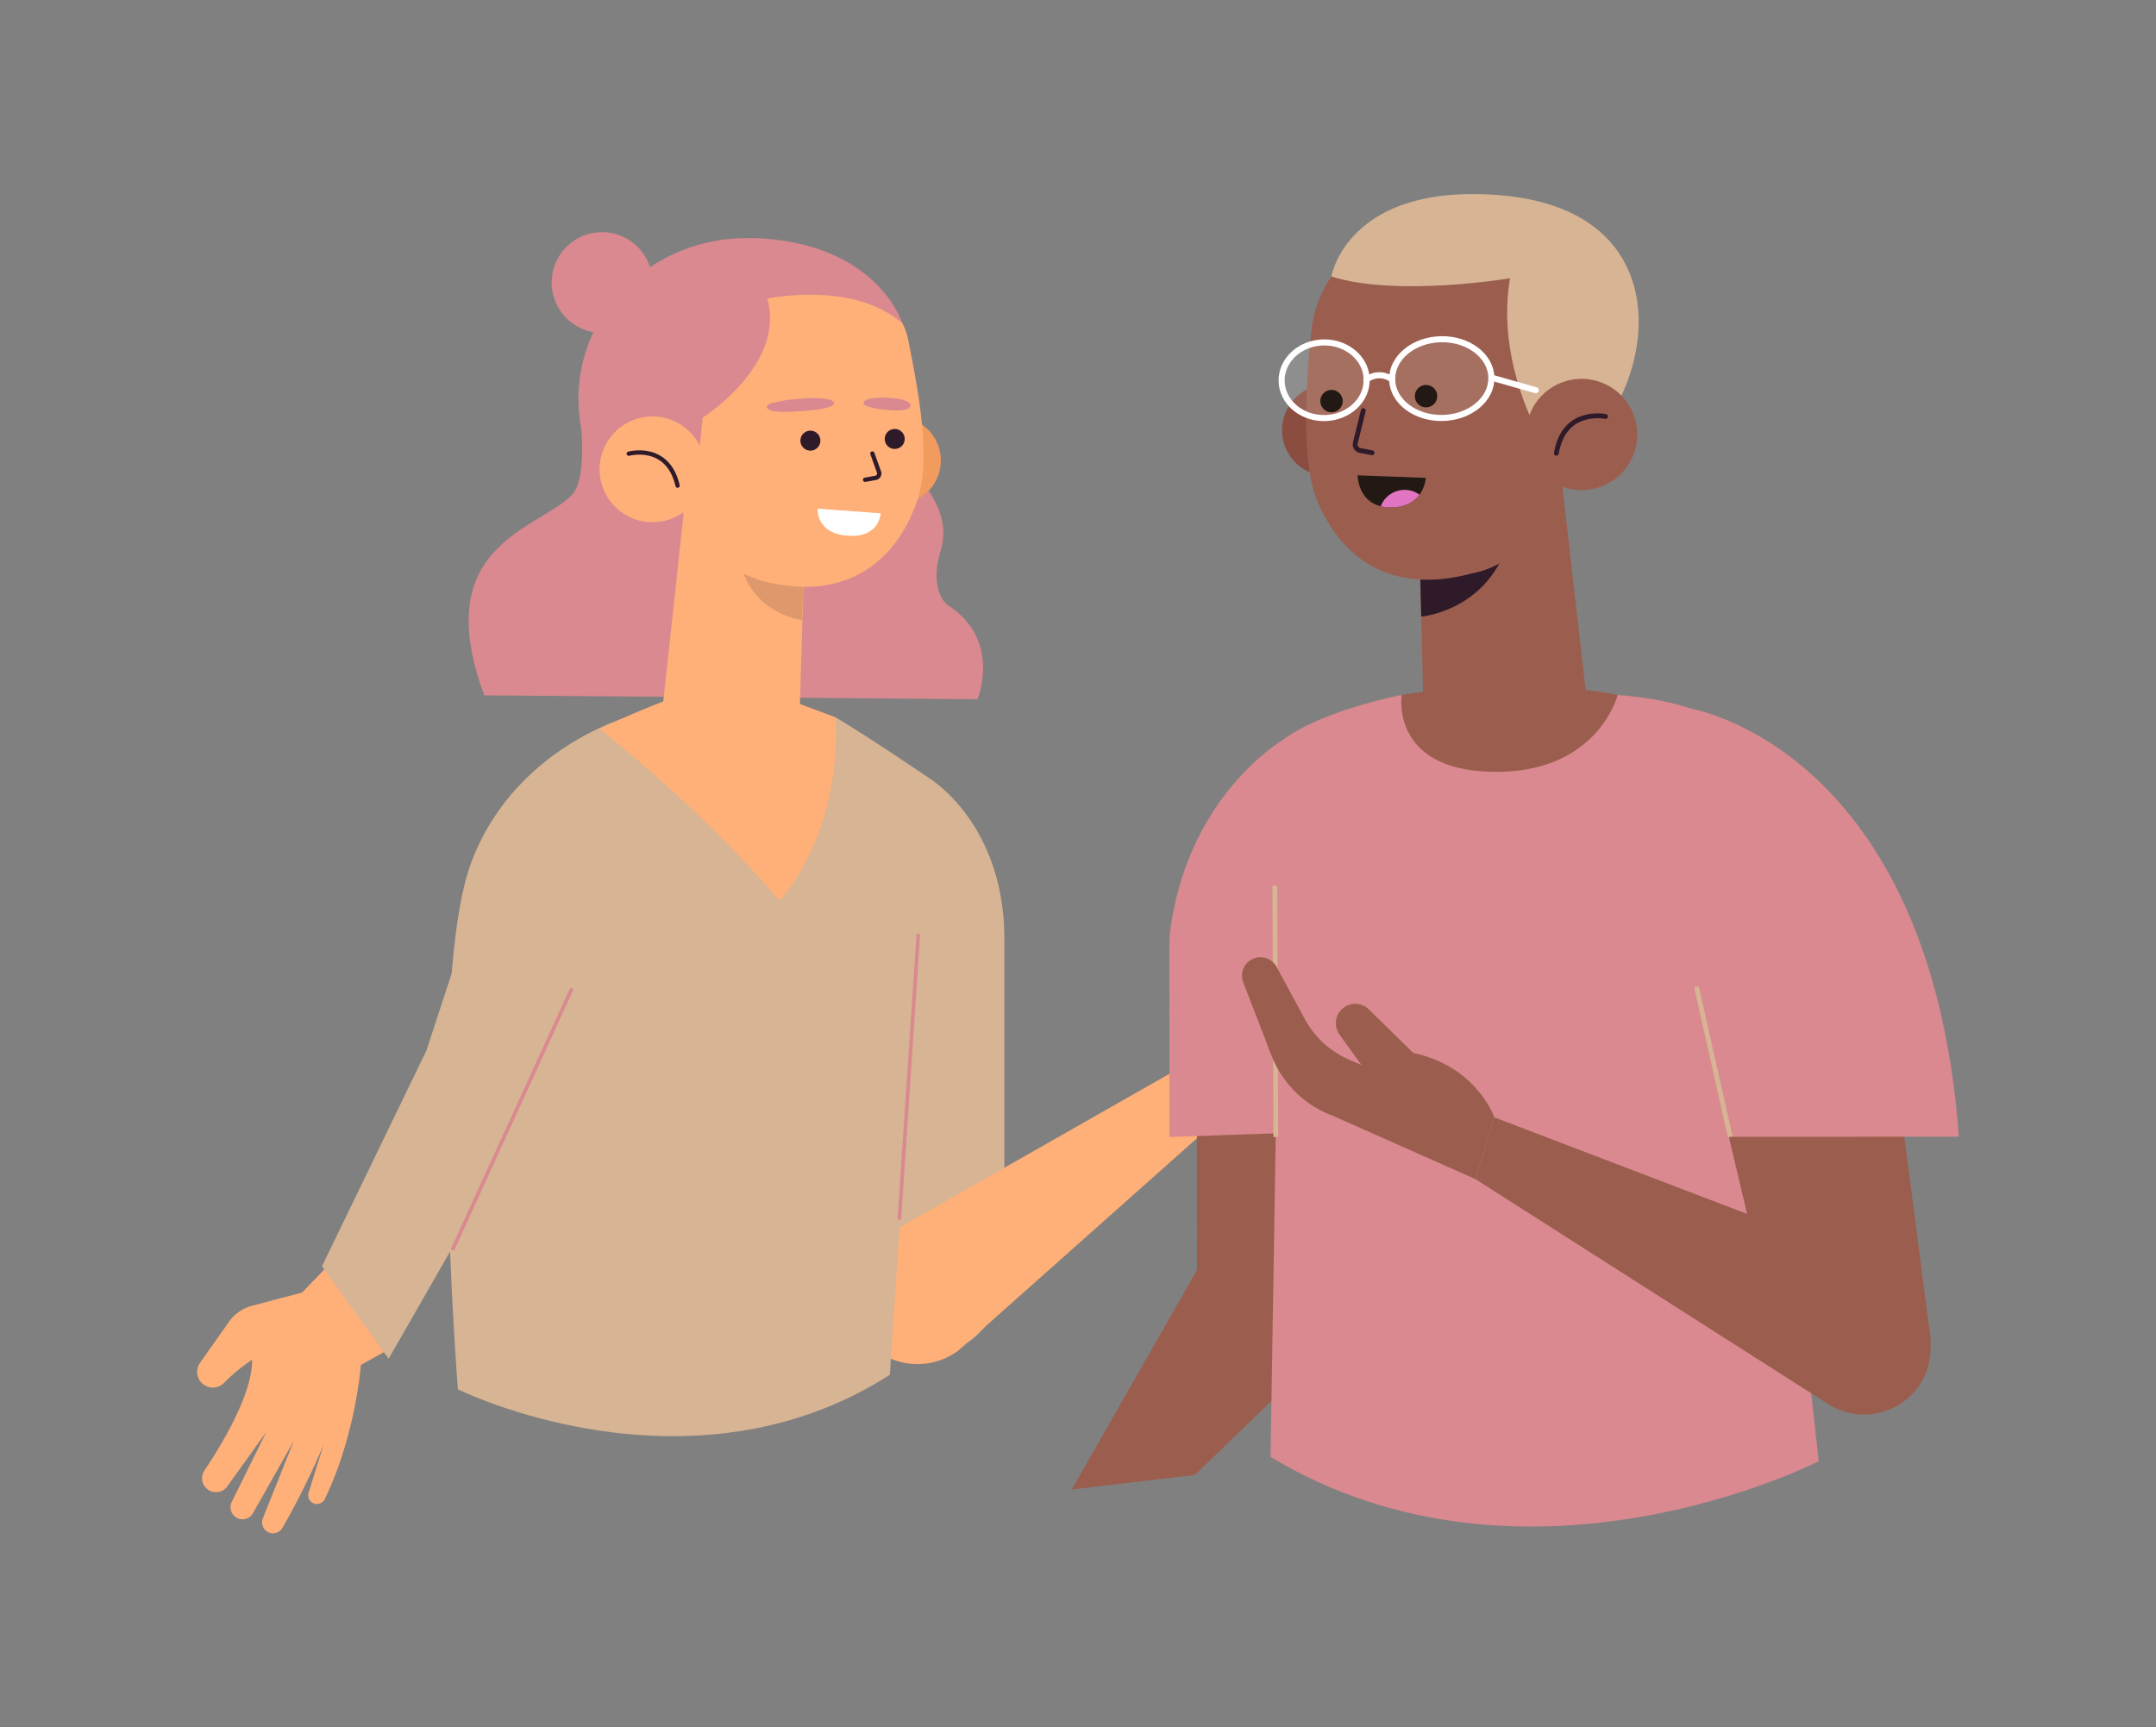 <svg id="_1" data-name="1" xmlns="http://www.w3.org/2000/svg" xmlns:xlink="http://www.w3.org/1999/xlink" viewBox="0 0 448.837 359.689"><rect x="0" y="0" width="448.837" height="359.689" fill="#808080" stroke="none"/><defs><style>.cls-1{fill:#221914;}.cls-2{fill:#d9898f;}.cls-3{fill:#f29b5f;}.cls-4{fill:#ffaf78;}.cls-5{fill:#dd996b;}.cls-13,.cls-14,.cls-16,.cls-6,.cls-8{fill:none;}.cls-13,.cls-6{stroke:#2f1a2a;}.cls-13,.cls-16,.cls-6{stroke-linecap:round;stroke-linejoin:round;}.cls-6{stroke-width:0.893px;}.cls-7{fill:#d6b494;}.cls-8{stroke:#d9898f;stroke-width:0.75px;}.cls-14,.cls-8{stroke-miterlimit:10;}.cls-15,.cls-9{fill:#fff;}.cls-10{fill:#8c4d41;}.cls-11{fill:#9b5e4e;}.cls-12{fill:#2f1a2a;}.cls-13{stroke-width:1.012px;}.cls-14{stroke:#d6b494;}.cls-15{opacity:0.11;}.cls-16{stroke:#fff;stroke-width:1.261px;}.cls-17{clip-path:url(#clip-path);}.cls-18{fill:#e275c2;}</style><clipPath id="clip-path"><path id="_Trazado_de_recorte_" data-name="&lt;Trazado de recorte&gt;" class="cls-1" d="M282.631,98.97l14.2.538s-.312,6.144-7.286,6.144C282.606,105.652,282.631,98.97,282.631,98.97Z"/></clipPath></defs><title>ilustraciones</title><path class="cls-2" d="M120.541,84.911s2.244,14.491-1.594,18.272c-7.324,7.213-29.667,10.421-18.138,41.609l102.682.807s5.179-12.341-6.235-19.629c0,0-3.971-2.82-1.456-11.2s-3.541-14.391-10.959-23.415L170.3,67.305Z"/><ellipse class="cls-2" cx="155.487" cy="83.048" rx="33.478" ry="35.078" transform="translate(71.22 237.878) rotate(-89.55)"/><circle class="cls-3" cx="186.869" cy="95.859" r="9.077" transform="matrix(0.873, -0.487, 0.487, 0.873, -23.024, 103.196)"/><polygon class="cls-4" points="167.423 116.784 166.232 157.025 137.089 155.166 143.505 95.977 167.423 116.784"/><path class="cls-5" d="M166.974,129.1s-12.993-1.442-13.438-16.251l13.743,7.41Z"/><path class="cls-4" d="M184.859,63.45a13.252,13.252,0,0,1,4.274,7.614c1.669,8.7,4.959,24.025,1.813,33.219-4.092,11.955-13.893,20.379-29.6,17.265,0,0-18.836-2.051-22.526-25.958C132.942,57.5,165.382,46.726,184.859,63.45Z"/><path class="cls-6" d="M181.609,94.429l1.418,3.958a.948.948,0,0,1-.689,1.114l-2.243.4"/><path class="cls-2" d="M141.156,89.531c1.492.639,29.093-15.676,15.3-33.776,0,0-20.934,4.741-19.958,33.725Z"/><path class="cls-2" d="M158.641,62.386s18.525-4.365,29.213,4.936c0,0-5.083-16.688-30.5-17.739L147.613,70.8Z"/><polygon class="cls-2" points="146.993 80.117 145.048 99.098 138.633 81.658 146.993 80.117"/><path class="cls-4" d="M125.27,100.843a11.015,11.015,0,1,0,7.454-13.679A11.014,11.014,0,0,0,125.27,100.843Z"/><path class="cls-6" d="M130.893,94.474s8.093-2.256,10.172,6.648"/><path class="cls-7" d="M193.354,161.976s15.739,9.332,15.739,33.574v69.49a17.594,17.594,0,0,1-14.782,17.368h0a17.594,17.594,0,0,1-20.4-17.248l-.621-91.556Z"/><path class="cls-4" d="M249.784,219.985l7.55,9.781-57.9,51.516a14.241,14.241,0,0,1-21.507-5.847h0a14.241,14.241,0,0,1,6.859-18.442Z"/><path class="cls-4" d="M249.784,219.985l4.123-7.156a27.515,27.515,0,0,1,8.757-9.275l6.347-4.16a2.915,2.915,0,0,1,4.267,1.268h0a3.731,3.731,0,0,1-.751,4.109l-5.636,5.755,30.321-8.687a2.258,2.258,0,0,1,2.891,1.768l.156.9a2.257,2.257,0,0,1-1.4,2.492l-17.794,5.707,21.346-3.729a2.257,2.257,0,0,1,2.768,1.942l.076.667a2.259,2.259,0,0,1-1.717,2.449l-22.1,4.537,18.321-.372a2.257,2.257,0,0,1,2.322,2.643l-.05.287a2.256,2.256,0,0,1-1.934,1.85l-19.072,2.466,11.708,0a2.258,2.258,0,0,1,2.033,3.239h0a2.257,2.257,0,0,1-1.825,1.266L250.3,233.9Z"/><path class="cls-7" d="M133.191,148.488s-25.245,5.795-34.914,30.628-2.954,110.177-2.954,110.177,48.019,23.858,89.933-3.025l8.1-124.292s-11.737-8.029-19.379-12.6Z"/><path class="cls-4" d="M146.867,143.251s-8.055,1.8-22.036,8.55c0,0,20.9,16.241,37.426,35.777,0,0,12.852-13.2,11.718-38.2l-16.323-6.123Z"/><line class="cls-8" x1="191.189" y1="194.455" x2="187.222" y2="253.975"/><line class="cls-7" x1="117" y1="241.207" x2="116.217" y2="181.559"/><path class="cls-4" d="M79.946,281.538l-4.817,2.684s-1.054,14.573-7.523,27.941a1.822,1.822,0,0,1-1.937.99h0a1.808,1.808,0,0,1-1.427-2.322l3.121-9.981a158.647,158.647,0,0,1-8.577,17.308,2.277,2.277,0,0,1-2.931.9h0a2.267,2.267,0,0,1-1.133-2.889l6.44-16.122-8.491,15.031a2.506,2.506,0,0,1-3.342.989h0a2.507,2.507,0,0,1-1.087-3.333l7.2-14.563L47.322,309.5a2.9,2.9,0,0,1-4.452.314h0a2.9,2.9,0,0,1-.3-3.631c3-4.46,10.036-15.7,9.911-23.041a35.157,35.157,0,0,0-5.809,4.785,3.283,3.283,0,0,1-5.029-.369h0a3.275,3.275,0,0,1,0-3.781l6.039-8.562a8.483,8.483,0,0,1,4.76-3.309l10.439-2.764,4.98-5.164Z"/><path class="cls-9" d="M170.2,105.913l13.126.967s-.13,5.129-6.821,4.676S170.2,105.913,170.2,105.913Z"/><circle class="cls-10" cx="276.436" cy="89.58" r="9.545" transform="translate(-4.816 162.648) rotate(-32.518)"/><polygon class="cls-11" points="295.511 112.68 296.383 150.21 330.563 147.752 323.599 86.759 295.511 112.68"/><path class="cls-12" d="M295.866,128.4s18.579-1.548,19.469-23.766l-19.823,9.109Z"/><path class="cls-11" d="M288.25,48.569a24.845,24.845,0,0,0-15.289,20.679c-1.1,10.558-2.068,26.92,1.216,34.934,5.077,12.39,15.853,19.651,32.143,15.228,0,0,19.073-2.331,21.822-31.09C331.394,54.291,307.5,40.961,288.25,48.569Z"/><path class="cls-7" d="M319.3,88.292s-7.725-14.534-4.931-30.346c0,0-23.569,3.961-37.2-.375,0,0,3.2-19.442,34.9-16.939,43.412,3.429,30.741,49.694,10.041,57.617Z"/><path class="cls-11" d="M340.561,93.019a11.583,11.583,0,1,1-8.751-13.847A11.583,11.583,0,0,1,340.561,93.019Z"/><path class="cls-13" d="M334.228,86.718s-8.646-1.818-10.223,7.667"/><polygon class="cls-11" points="249.175 208.792 249.193 264.43 223.113 310.155 248.757 307.121 279.836 277.079 276.475 211.578 249.175 208.792"/><path class="cls-2" d="M266.91,154.177S246.674,166,243.437,195.211l.014,41.54,33.032-1.14Z"/><path class="cls-2" d="M291.811,144.69s-16.577,3.169-24.9,9.487L264.5,303.368c53.259,32.1,114.128.9,114.128.9L362.062,154.917s-2.159-8.418-25.3-10.212Z"/><path class="cls-11" d="M336.763,144.705s-19.1-4.211-44.952-.015c0,0-2.45,15.371,18.314,16.012C332.613,161.4,336.763,144.705,336.763,144.705Z"/><line class="cls-14" x1="265.607" y1="236.744" x2="265.395" y2="184.415"/><path class="cls-11" d="M311.092,232.658s-3.694-10.652-16.86-13.384l-9.263-9.092a4.04,4.04,0,0,0-5.293-.318h0a4.04,4.04,0,0,0-.815,5.563l4.563,6.333-2.5-1.076a19.209,19.209,0,0,1-9.305-8.514l-5.848-10.83a3.837,3.837,0,0,0-3.349-2.014h0a3.838,3.838,0,0,0-3.608,5.221l5.858,15.165a21.872,21.872,0,0,0,12.88,12.657l29.583,13.148Z"/><path class="cls-11" d="M311.092,232.658,393.358,264.1c7.116,3.075,10.564,15.181,7.387,22.252h0A13.9,13.9,0,0,1,380.3,292.18l-73.166-46.663Z"/><polygon class="cls-11" points="401.828 278.174 393.204 211.696 353.308 208.759 367.306 267.993 401.828 278.174"/><path class="cls-2" d="M352.035,147.565s49.857,8.2,55.766,89.133l-61.308.02-4.049-52.374Z"/><polyline class="cls-2" points="359.915 236.714 348.367 236.717 341.183 194.93"/><path class="cls-15" d="M289.821,79.033c.09,4.528,4.786,8.107,10.489,8s10.255-3.874,10.166-8.4-4.785-8.107-10.489-8S289.732,74.505,289.821,79.033Z"/><ellipse class="cls-15" cx="275.583" cy="79.253" rx="8.852" ry="7.874" transform="matrix(1, -0.02, 0.02, 1, -1.506, 5.436)"/><path class="cls-16" d="M289.821,79.033c.09,4.528,4.786,8.107,10.489,8s10.255-3.874,10.166-8.4-4.785-8.107-10.489-8S289.732,74.505,289.821,79.033Z"/><ellipse class="cls-16" cx="275.583" cy="79.253" rx="8.852" ry="7.874" transform="matrix(1, -0.02, 0.02, 1, -1.506, 5.436)"/><path class="cls-16" d="M289.821,79.033a4.434,4.434,0,0,0-5.387.045"/><line class="cls-16" x1="310.476" y1="78.626" x2="319.72" y2="81.255"/><line class="cls-14" x1="360.2" y1="236.714" x2="353.169" y2="205.469"/><polygon class="cls-7" points="98.631 188.671 88.751 218.797 67.029 263.679 80.913 282.914 119.078 216.374 98.631 188.671"/><line class="cls-8" x1="119.078" y1="205.8" x2="94.164" y2="260.322"/><path class="cls-12" d="M184.256,91.932a2.077,2.077,0,1,0,1.48-2.537A2.077,2.077,0,0,0,184.256,91.932Z"/><path class="cls-12" d="M166.7,92.284a2.077,2.077,0,1,0,1.48-2.537A2.077,2.077,0,0,0,166.7,92.284Z"/><circle class="cls-2" cx="125.338" cy="58.831" r="10.498"/><path class="cls-1" d="M279.49,83.948a2.331,2.331,0,1,1-1.862-2.72A2.33,2.33,0,0,1,279.49,83.948Z"/><path class="cls-1" d="M299.166,82.922A2.331,2.331,0,1,1,297.3,80.2,2.33,2.33,0,0,1,299.166,82.922Z"/><path class="cls-13" d="M283.811,85.508l-1.652,6.716a1.293,1.293,0,0,0,1.009,1.577l2.463.476"/><path id="_Trazado_de_recorte_2" data-name="&lt;Trazado de recorte&gt;" class="cls-1" d="M282.631,98.97l14.2.538s-.312,6.144-7.286,6.144C282.606,105.652,282.631,98.97,282.631,98.97Z"/><g class="cls-17"><path class="cls-18" d="M297.23,109.527a5.308,5.308,0,1,1-2.61-7.039A5.308,5.308,0,0,1,297.23,109.527Z"/></g><path class="cls-2" d="M166.9,83.014s6.44-.6,6.782.96c0,0,.183,1.059-5.448,1.519s-7.881.383-8.575-.589S163.851,83.158,166.9,83.014Z"/><path class="cls-2" d="M186.173,82.948s-5.61-.645-6.415.849c0,0-.507,1.022,4.424,1.514,3.591.359,4.929.033,5.294-.652C189.909,83.848,188.3,83.1,186.173,82.948Z"/></svg>